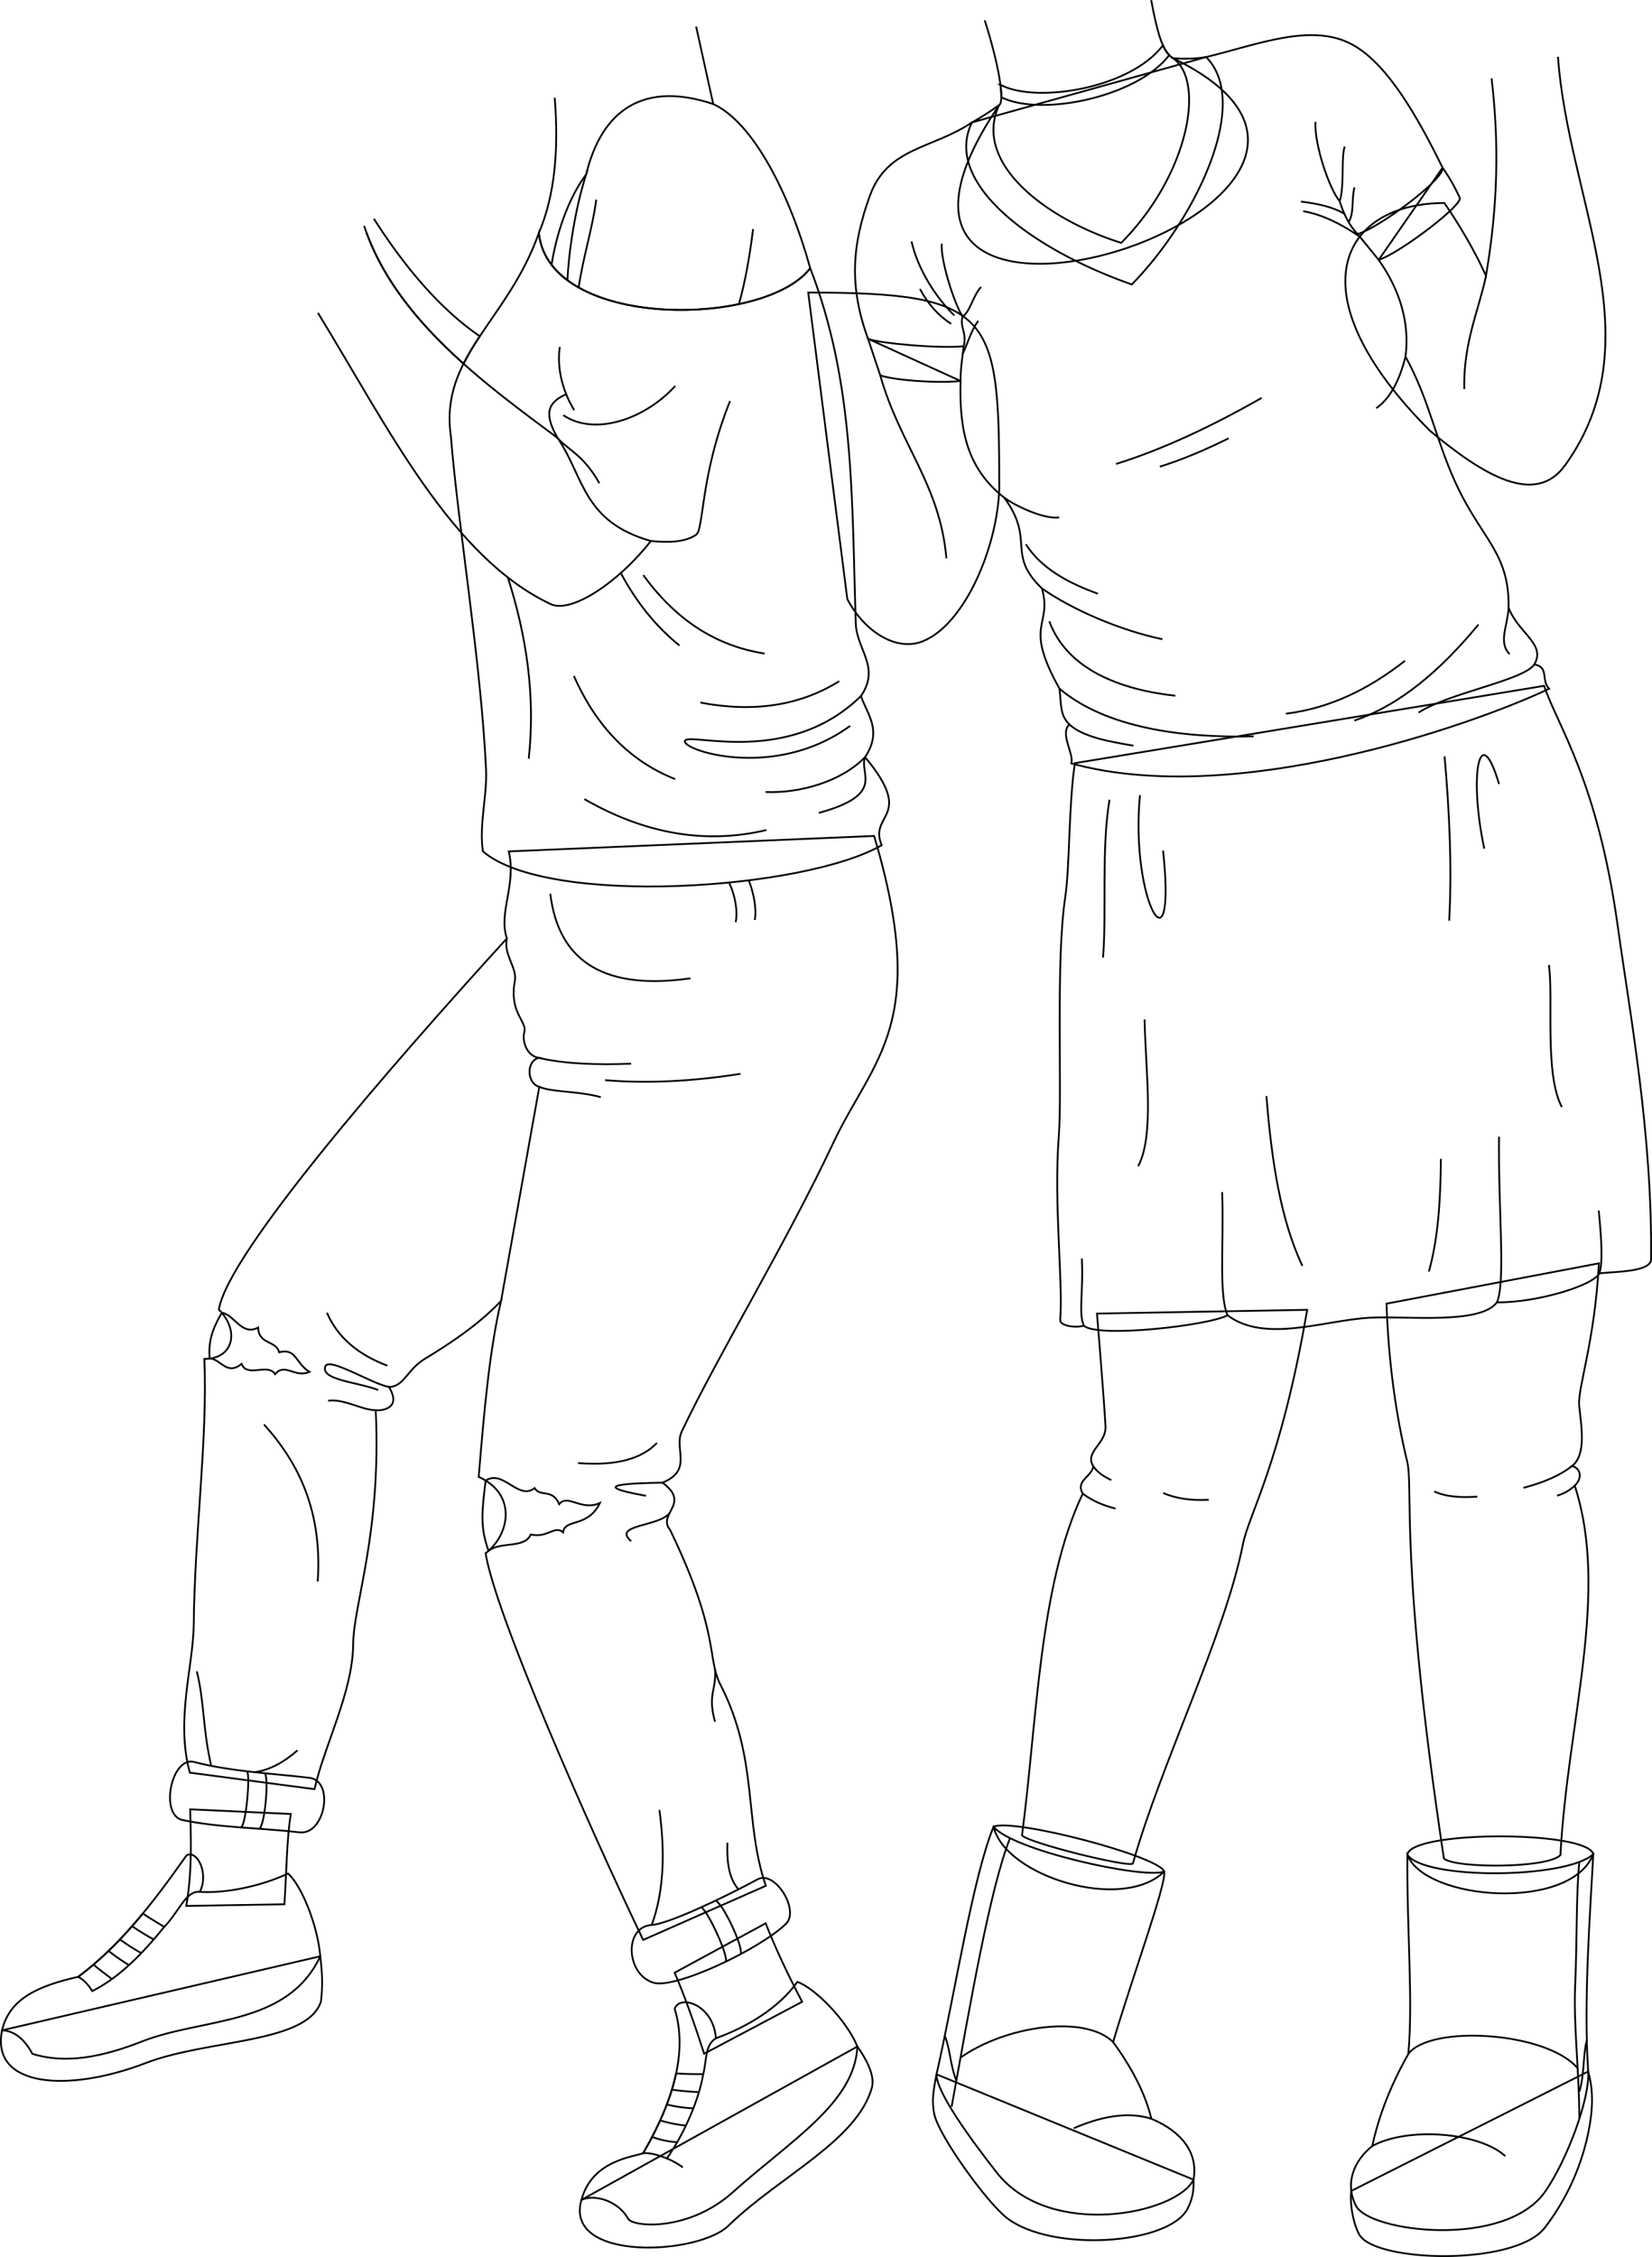 <svg id="presence" xmlns="http://www.w3.org/2000/svg" viewBox="0 0 1848.32 2524.79">
  <defs>
    <style>
      .cls-1 {
        fill: none;
        stroke: #000;
        stroke-miterlimit: 10;
        stroke-width: 2px;
      }
    </style>
  </defs>
  <title>squeezing</title>
  <g id="amy">
    <g id="amySole">
      <path class="cls-1" d="M1335.35,2438.29c.55,14-1.8,23-6.69,32.51-20.59,40.14-151.61,49.18-202,10.45-22.42-17.24-76.16-91.74-81.32-116.11-3.19-15-.93-26.81,2.41-44.67Z"/>
      <path class="cls-1" d="M1776.92,2317.31c5.59,20,5.23,39.16,1.67,60.11a260.3,260.3,0,0,1-50.42,114.86c-33.33,42.84-189.11,38.55-207.13,7.77-6.83-11.66-11.11-35.07-9.16-49.16Z"/>
    </g>
    <g id="amyBootLining">
      <path class="cls-1" d="M1302.57,2093.66c-5.48-17.17-168.12-59.77-190.9-50.26C1124.13,2098.43,1255.14,2139.74,1302.57,2093.66Z"/>
      <path class="cls-1" d="M1782.59,2074.25c-6-26.63-204.1-26.9-208,.53C1594.13,2126.05,1756.9,2138.76,1782.59,2074.25Z"/>
    </g>
    <g id="amyBoot">
      <path class="cls-1" d="M1302.57,2093.66c2.57,13.94-35.77,118.25-57.17,190.69,13.62,18.67,34.27,50.3,42.8,85.83,34.71,14.56,52.5,38.69,47.15,68.11-18.73,38.34-160.78,67.7-220.12-7.91-30.36-38.7-67.49-90-67.43-109.91,20.18-88.44,40.69-220.9,63.87-277.07C1131.28,2069.26,1278.39,2102.25,1302.57,2093.66Z"/>
      <path class="cls-1" d="M1782.59,2074.25c-3,59.78-11.11,162.66-5.67,243.06,2.17,28.92-22.93,98-48,134.13-44.64,64.37-196.54,45.69-211.71,16.22-13.06-25.37-2.21-50.65,18.13-67,7.69-35.45,21.49-69.67,40.31-102.87,5.58-60-1.81-139.56-1-223C1593.13,2102.85,1751.48,2102.2,1782.59,2074.25Z"/>
    </g>
    <g id="clothesFoldLine">
      <path class="cls-1" d="M1288.2,2370.18c-27.64-8.87-58.56-1.63-86.91,10.63"/>
      <path class="cls-1" d="M1535.32,2400.63c40.76-22.05,120.23-15,148.8,11.31"/>
    </g>
    <g id="clothesDisplayLine">
      <path class="cls-1" d="M1130.06,2056.27c-22.62,56.93-44.74,186.93-65.36,300.49"/>
      <path class="cls-1" d="M1057.08,2277.29c6.21,15.57,6.06,33.24,12.92,50.18"/>
      <path class="cls-1" d="M1074.63,2301.8c50.35-35.63,138.89-48.56,170.77-17.45"/>
      <path class="cls-1" d="M1767,2082.87c-3.66,37.07-2.42,86.65-4.64,138.27-2,45.21,4.64,96.17,4.64,149"/>
      <path class="cls-1" d="M1765.17,2313.74c-34.59-41.19-165.28-49-189.54-16"/>
      <path class="cls-1" d="M1767,2339.76c5.86-17.83,4-41.59,8.34-57.22"/>
    </g>
    <g id="amyHose">
      <path class="cls-1" d="M1788.94,1413.23c-5,90.26-24.07,139.4-22.06,159.46,2.23,22.31,8.36,54.57-8,67.19,10,3,11.75,13.48,3,22.07,39.12,120.35-8,262.76-16,413.19-14,15.05-117.34,15.05-130.38,4-50.15-333-33.89-414.47-41.12-444.29-12.29-50.66-20.91-110.41-23.07-176.51Z"/>
      <path class="cls-1" d="M1462.52,1465.25c-29.67,172.62-65.22,228-72,262.67-19.78,100.62-91.59,245-123.06,356.94-9.31,3.62-117.91-23.73-124-31.78,16.81-126.7,19.09-279.8,68-382.25-8.72-14.74,10.93-19.24,11.65-30.84-10-15.83,14.85-24.91,13.77-44.49-1.73-31.56-9.53-126.07-9.53-126.07Z"/>
    </g>
    <path id="amySkirt" class="cls-1" d="M1727.6,767.21c15.42,45.75,59.75,105.66,82.52,269.71,13.88,100,38.81,232.32,37.12,372.93-2.5,12.56-36.38,12.56-57.79,14.54-7.29,14.1-71,33-114.62,32.49-19,25.25-101.3,14.9-142.43,17.21-51.1,2.87-117.12,28.7-159-2.77-20.13,11.38-145.29,25.73-160.65,11.74-10.62,2.65-26.37-.06-26.56-6.1,3.4-43.69-7.41-129.68-1.55-206.27,3.91-51.15-3.67-194.51,7.19-267.21,5.24-35.09,3.71-102.61,10.78-149.78Z"/>
    <g id="clothesFoldLine-2" data-name="clothesFoldLine">
      <path class="cls-1" d="M1758.85,1639.88c-12.6,10.26-31,18.32-54.37,24.5"/>
      <path class="cls-1" d="M1761.86,1662a49.16,49.16,0,0,1-19.68,11.13"/>
      <path class="cls-1" d="M1223.1,1640c4.52,6.9,11.72,11.81,20.32,15.69"/>
      <path class="cls-1" d="M1211.45,1670.83c10.67,8.27,23.19,13.29,36.61,16.75"/>
      <path class="cls-1" d="M1733,1079.47c5.16,38.22-5.16,121.87,14.46,159"/>
      <path class="cls-1" d="M1677.18,877.06c-21.69-73.33-34.08-10.33-16.52,72.29"/>
      <path class="cls-1" d="M1616.25,846.07c5.54,63.25,8.38,125.1,5.16,183.83"/>
      <path class="cls-1" d="M1301.26,951.41c15.49,144.59-37.18,56.8-25.82-62"/>
      <path class="cls-1" d="M1241.36,894.61c-9.29,55.77-3.09,122.9-7.23,176.6"/>
      <path class="cls-1" d="M1280.61,1140.41c1,56.8,11.32,129.7-7.23,164.2"/>
      <path class="cls-1" d="M1416.93,1226.12c5.68,72.18,16,139.05,40.28,190"/>
      <path class="cls-1" d="M1612.12,1296.35c-.33,45.57-3,89.12-13.43,126"/>
      <path class="cls-1" d="M1789.45,1424.39c4-11.42,2.36-38.8-.73-70.21"/>
      <path class="cls-1" d="M1674.83,1456.88c9.93-22.72,1.32-103.73,2.35-185.32"/>
      <path class="cls-1" d="M1373.4,1471.32c-10-23.59-4-78.92-6-137.79"/>
      <path class="cls-1" d="M1212.75,1483.06c-6.5-13.21-.3-40.06-2.37-75.17"/>
    </g>
    <g id="clothesCreaseLine">
      <path class="cls-1" d="M1652.87,1674.24c-18,1.19-34.81.4-48.14-5.8"/>
      <path class="cls-1" d="M1352.45,1677.72c-18.21,1-35.42-.88-51-7.54"/>
    </g>
    <g id="skinWhite">
      <path class="cls-1" d="M1668.84,87.61c10.73,90.31,3.57,162.75-6.26,220.87-13-28.59-28.89-55.5-46.5-81.37-115.36,0-170.35,100.6-16.1,254.85,61.07,50.95,118.17,84.24,151.13,38.45,100.41-139.5,3.57-295.09-8-456.95"/>
      <path class="cls-1" d="M1118,547.24c-2.47,66.66-39.08,151-85,169.91-30.45,12.53-66.3-11.24-85-47L904.27,327.26C1112.58,327.26,1118,352.56,1118,547.24Z"/>
      <path class="cls-1" d="M1288,.19c6.58,34.8,12.23,57.38,24.26,64.85,328.48,159-428.74,398.89-194.38,52.55,6.44-3.58-.14-45-16.13-94.83"/>
    </g>
    <g id="skinFoldLine">
      <path class="cls-1" d="M1662.58,308.48c-7.15,35.8-25.7,75.16-24.27,126.82"/>
      <path class="cls-1" d="M984.86,419.84c21.74,77.64,66.79,121.8,74,204.7"/>
    </g>
    <path id="amyChoker" class="cls-1" d="M1308.14,61.67a39.68,39.68,0,0,1-7-11c-36.6,48.64-142.55,65.35-181.83,44.11a97.41,97.41,0,0,1,1,14C1165.11,131.18,1273.22,108,1308.14,61.67Z"/>
    <path id="amyShirt" class="cls-1" d="M1349.5,63.8c59.93-14.38,121.31-40.25,167.6-11.56,36.3,22.49,67.82,76.09,96.9,135.34l-71.47,103.17c23.42,33.16,35,70.05,30,108.19,26.33,47.81,33.26,90.94,55.59,140.23,28.87,63.71,60.85,78.56,59.73,140.67,11.13,28.77,42,40.51,28.84,63.42,16.81,3,7.16,17.49,16.51,27.25-88.67,41.84-353.07,133.72-534.65,83.43,3.67-9.78-13.37-33.61-2-43.4-10.79-10.94-8.94-21.12-11.16-40.17-40.92-73.32-7.8-68.7-19.54-112-40.64-39.09-7-53.79-42.35-101.73C1083.07,525,1073,483,1074.74,426.19L971.2,379c-21.09-57.83-18.4-104.22,2.2-160.44,19.84-54.11,69.84-51.78,114-81.6Z"/>
    <g id="amyShirtTrim">
      <path class="cls-1" d="M1518.88,261.82c23.15-6.38,97.19-61,95.12-74.24a200.48,200.48,0,0,1,19.33,34c2.1,8.78-67.09,61.46-90.8,69.15C1534.78,281.28,1526.79,271.19,1518.88,261.82Z"/>
      <path class="cls-1" d="M1078.19,387.33c-27.22,2.91-95.81-3.46-107-8.32l13.66,40.83c14.1,5.35,63.63,9.26,89.88,6.35C1074.48,415.16,1076.42,401.61,1078.19,387.33Z"/>
      <path class="cls-1" d="M1312.24,65c36.72,25.22,18,130.31-57.76,206.69-84.61-26.59-166.71-89.53-136.62-154.14A316.34,316.34,0,0,1,1087.43,137c-32.91,67.69,67.07,142.08,178.85,181.2,70.18-71.41,134.55-202.38,83.22-254.37A148.73,148.73,0,0,1,1312.24,65Z"/>
    </g>
    <g id="clothesOverlapLine">
      <path class="cls-1" d="M1078.19,387.33c3.93-15.38-4.57-20.58-1.27-33.34"/>
      <path class="cls-1" d="M1185.12,578.82c-17,2.28-48.72-12.59-61.61-22.19"/>
      <path class="cls-1" d="M1498.94,225.21c4.56,14.85,11,27.29,19.94,36.61"/>
      <path class="cls-1" d="M1572.55,398.94c-6.47,25.28-16.23,46.08-32.72,57.7"/>
    </g>
    <g id="clothesFoldLine-3" data-name="clothesFoldLine">
      <path class="cls-1" d="M1515.46,209.61c-3.59,12.81,0,28-6.55,38.88"/>
      <path class="cls-1" d="M1455.52,225.5c17.87,2.27,35,5.54,48.61,13.66"/>
      <path class="cls-1" d="M1458.08,236.26c21.33,3.69,42.38,14.19,63.26,28.49"/>
      <path class="cls-1" d="M1572,739.13c-41.73,32.9-86,53.49-133.28,59.24"/>
      <path class="cls-1" d="M1654.11,698.71c-42.21,51-87.61,90.1-138.84,107.37"/>
      <path class="cls-1" d="M1687.87,679.84c-1.06,20.73-11.79,38.71,1.1,51.89"/>
      <path class="cls-1" d="M1716.71,743.26c-12.55,18.09-95.3,31.66-129.55,53.87"/>
      <path class="cls-1" d="M1196.56,810.54c14.86,13.54,42.82,18.83,71.58,23.62"/>
      <path class="cls-1" d="M1402.66,823.67c-79.29,2.16-165.45-9.29-217.26-53.3"/>
      <path class="cls-1" d="M1174,695c19.75,53.69,79,76.52,141,83.3"/>
      <path class="cls-1" d="M1165.86,658.36c34.23,23.86,87.48,46.83,134.68,56.71"/>
      <path class="cls-1" d="M1147.82,608.93c16.78,26.3,46.06,42.8,80.53,55.23"/>
      <path class="cls-1" d="M1411.59,445.1c-56.13,32-110.68,57.62-162.88,73.9"/>
      <path class="cls-1" d="M1374.64,490.34c-26.27,13-52,23.94-76.92,31.68"/>
      <path class="cls-1" d="M1029.27,323.25c8.88,16.66,20.47,29.73,34.89,39.05"/>
      <path class="cls-1" d="M1094.62,359c-7.4,9-11.63,24.37-17.49,36.86"/>
      <path class="cls-1" d="M1019.86,270.09c6.92,30.73,27.13,62.85,47.9,82.79"/>
      <path class="cls-1" d="M1053.64,272.58c-1.39,19.38,14.4,67.84,23.28,81.41,8.56-5,11.65-23.38,20.75-32.95"/>
      <path class="cls-1" d="M1471.81,136.3c-1.57,24.85,15.39,75,27.13,88.91,5.62-19.08,1.24-49.24,5.62-61.29"/>
    </g>
  </g>
  <g id="stephanie">
    <g id="skinEastAsian">
      <path class="cls-1" d="M212.77,2024c.47,24.33,3,65.74-4.38,108.09l109.82-1.86c2.51-38.3,2.6-73.53,7.17-101Z"/>
      <path class="cls-1" d="M754.83,2206.76c11.19,26.16,22.15,57,33,90.65l109.61-58.1c-15.86-30.19-29.67-59.53-40.79-87.77Z"/>
    </g>
    <g id="stephanieSole">
      <path class="cls-1" d="M959.23,2289.36c9.81,13.75,19.53,31.59,16.46,45.41-16.38,59.89-102.54,98.94-159.87,154.22-32.25,33.79-185.3,42-165.3-28.08Z"/>
      <path class="cls-1" d="M358.32,2188.4c2.32,19.11,2.84,33.36.82,50.43-15.2,47.57-126,42-196.09,69-86.5,33.29-173.79,27.48-160.75-36.59Z"/>
    </g>
    <g id="stephanieShoe">
      <path class="cls-1" d="M801,2280.13c35.34-12.78,70.32-33.91,91.13-63.08,20.14,7.16,55.46,43.5,67.15,72.31-3.05,62.94-73.49,104.12-139.56,163.15-49.41,44.16-111.61,38.88-116.85,29.58-11.39-20.23-37.5-27.9-52.3-21.18,11.73-44.6,59-48.11,69.08-52.3,37-63.5,48.83-117.45,35.21-161.25C759.84,2230.71,798.15,2241.79,801,2280.13Z"/>
      <path class="cls-1" d="M223.53,2116.33c29.57,1.88,68.54-6.36,98.74-20.49,14.86,13,33.15,57.59,36.05,92.56-36.64,78.35-131,68.53-198.62,95-45.77,18-86.57,25.7-123.48,14.13-8.22-15.52-19.71-25.85-33.92-26.32,8.3-35.44,40.19-49.62,85.15-59.83,45.24-33.61,82-80,121.27-135.89C220.82,2069,233.91,2096.2,223.53,2116.33Z"/>
    </g>
    <g id="stephanieShoelace">
      <path class="cls-1" d="M746.12,2414.54c20.12-28.42,36.32-67.3,40.63-94.32-10.39.09-20.52-.13-30.33-.77q-8.67,40.82-36.82,89.16C727.68,2408.18,736.71,2410.77,746.12,2414.54Z"/>
      <path class="cls-1" d="M103.22,2227.36c29.31-14.65,55.55-40.86,80.53-71.83-7.49-4.64-16.11-9.63-23.92-14.93-22.7,27.49-46.11,51.31-72.38,70.83C93.22,2214.2,99,2220.36,103.22,2227.36Z"/>
    </g>
    <path id="clothesFoldLine-4" data-name="clothesFoldLine" class="cls-1" d="M746.12,2414.54a88.39,88.39,0,0,1,17.88,10"/>
    <g id="clothesOverlapLine-2" data-name="clothesOverlapLine">
      <path class="cls-1" d="M757.69,2396.35a94.7,94.7,0,0,1-28-5.85"/>
      <path class="cls-1" d="M767.44,2377.76A148.77,148.77,0,0,1,738.6,2372"/>
      <path class="cls-1" d="M775.78,2358.47a150.31,150.31,0,0,1-29.74-4.29"/>
      <path class="cls-1" d="M782,2340.41c-10.89-.58-21.08-1.42-30.3-2.79"/>
      <path class="cls-1" d="M172,2169.58a257.25,257.25,0,0,1-24.21-14.88"/>
      <path class="cls-1" d="M158.1,2184.85a232.75,232.75,0,0,1-23.87-15.27"/>
      <path class="cls-1" d="M144.37,2198.24a216.88,216.88,0,0,1-22.9-15.81"/>
      <path class="cls-1" d="M125.28,2213.86c-7.89-5.88-15.17-11.35-20.64-16.14"/>
      <path class="cls-1" d="M183.75,2155.53c16.48-16.75,24.13-40.86,39.78-39.2"/>
      <path class="cls-1" d="M801,2280.13c-12.46,7.47-10.12,24.22-14.2,40.09"/>
    </g>
    <path id="stephanieJeans" class="cls-1" d="M978,935.15c62.72,210.87-.83,248.25-45.42,342.8-55.29,117.26-127.6,234.67-169.78,323.34-9.16,19.26,13,43.26-21.62,57.31,32.44,23.79-6.49,34.61,8.65,53,56.23,116.79,40.73,142.83,56.23,173,43,83.83,25.95,153.56,50.83,224.93L719.59,2170.1C659,2043.58,554.14,1805.67,543.32,1737.55c27-20.55,35.52-66-7.73-85.44,6-72.68,11.94-140.9,25-196.81-26.2,27.69-59.54,49.15-85.43,64.88-19.84,12.06-23.17,31.2-40,31.37,15.14,24.87-9.14,26.68-14.79,26,6.49,138.42-24.83,216.27-25.22,261.7-.46,53.75-32.44,113.54-43.25,162.21L212.42,1983c-16.23-58.39,3.83-119,4.32-165.45,1.08-102.75,15.68-208.71,11.9-297.39,33.52,0,39.19-32.52,16.22-55.15,9.95-62.45,189.24-269.26,322.25-415.25-9.73-29.2,10.82-59.48,2.17-97.33Z"/>
    <g id="stephanieJeansInner">
      <path class="cls-1" d="M729.17,2153.38c17.64-1.1,75-27.68,118.71-51.16C867,2092,895,2136.81,879.36,2152.07c-28.85,28.2-123.71,73.31-148.23,65.9C700.34,2208.67,697.68,2155.35,729.17,2153.38Z"/>
      <path class="cls-1" d="M217.2,1971.05c41.57,10.79,86.83,12.71,128.93,17.7,28.38,3.37,17.49,64.26-10.91,61-44.69-5.12-90.76-5.24-131-13.77C178.33,2030.51,191.63,1964.41,217.2,1971.05Z"/>
    </g>
    <g id="skinEastAsian-2" data-name="skinEastAsian">
      <path class="cls-1" d="M543.39,1656.24c19.86-12.86,36.23,22.67,54.77,8.46,6.35,10.42,19.77,0,27.49,17.91,9.57-12,25,8.34,45.6-1.3-13.78,28.18-39.11,17.06-41.28,32.81-9.57-8.34-17,6.75-36.14,2.47-7.1,16.07-33.36,7.42-47.24,18.25C537,1708.17,539.16,1690.34,543.39,1656.24Z"/>
      <path class="cls-1" d="M248.12,1468.54c-11.89,20.74-14.72,32.75-13.65,51.29,12-.51,19,19.87,35.79,5.85,6.31,16.12,29.36-1.45,37.5,11.57,11.13-13.37,22.18,4.7,38.46-2.61-16-10-14.63-26.83-33.91-21.92-3.47-13.57-23.13-8.41-23.48-27.69C270.61,1495.19,261.49,1469.85,248.12,1468.54Z"/>
    </g>
    <g id="clothesDisplayLine-2" data-name="clothesDisplayLine">
      <path class="cls-1" d="M837.77,984.79c5.79,15.3,8.9,31.89,6.71,44.34"/>
      <path class="cls-1" d="M815.64,987.25c7,14.33,9.92,32.29,7.49,44.33"/>
      <path class="cls-1" d="M615.69,999.85c9.56,78.68,64,107.82,156.8,94.57"/>
      <path class="cls-1" d="M276.47,1981.5c3.65,5.43-1.19,59.31-6.74,62.77"/>
      <path class="cls-1" d="M296.4,1983.66c4.44,6.72,0,57.84-6.28,62.13"/>
      <path class="cls-1" d="M784.66,2133.55c7,4,30.12,53,27.46,60.83"/>
      <path class="cls-1" d="M800.78,2126.07c8.13,3.85,30.58,50.47,28,59.85"/>
    </g>
    <g id="clothesOverlapLine-3" data-name="clothesOverlapLine">
      <path class="cls-1" d="M567.11,1049.78c-4.08,18.24,11.73,32.59,8.9,47.76-6.57,35.23,13.8,45.15,10.67,56.64-2.82,10.33,2.36,26.83,16.18,29.24-14.1,3.13-13.82,28.5.53,32.37L560.62,1455.3"/>
    </g>
    <g id="clothesFoldLine-5" data-name="clothesFoldLine">
      <path class="cls-1" d="M602.86,1183.42c29.3,6.83,64.91,7.92,103.27,6.51"/>
      <path class="cls-1" d="M677,1208.35c48.51,4,99.19,1.16,151.56-7.13"/>
      <path class="cls-1" d="M603.39,1215.79c14.18,6.23,43.3,4.45,68.86,11.58"/>
      <path class="cls-1" d="M295.35,1593.48c39.62,43.87,65.39,98.12,60.12,175.66"/>
      <path class="cls-1" d="M800,1867.51c1.69,23.75-8.64,27.51,0,58.51"/>
      <path class="cls-1" d="M737.8,2024.66c6.15,46.13,5.52,89.84-8.63,128.72"/>
      <path class="cls-1" d="M813.89,2061.29c-.77,20.93,1.31,39.81,12.35,52.24"/>
      <path class="cls-1" d="M220.2,1869.66c8.46,33.82,6.58,63.88,15.88,104.67"/>
      <path class="cls-1" d="M285,1982.46c16.36-2.28,32.31-10.81,47.92-24.5"/>
      <path class="cls-1" d="M735,1614.15c-16.28,17-43.73,26-88.3,22.54"/>
      <path class="cls-1" d="M365.81,1468.54c11.84,27.39,34.73,46.87,67.63,59.18"/>
      <path class="cls-1" d="M749.4,1692.28c-11.35,15.75-65.14,13-43.27,31.77"/>
      <path class="cls-1" d="M741.22,1658.6c-34.42.64-88.24,2.16-18.45,14.73"/>
      <path class="cls-1" d="M435.18,1551.55c-19.91-3.75-67.35-34.13-71.25-22.89-5.27,15.18,36.67,17.43,59.18,26.31"/>
      <path class="cls-1" d="M420.39,1577.5c-15.7,0-35.15-13-53.24-10.58"/>
    </g>
    <path id="stephanieUndershirt" class="cls-1" d="M634.88,313.51c1.86-37.44,9.52-82.49,20.9-118.33-19.4,26.07-32.95,64.41-38.65,101.11A89.42,89.42,0,0,0,634.88,313.51Z"/>
    <path id="stephanieShirt" class="cls-1" d="M602.89,260.65c11.08,108.19,252.43,106.2,303.6,39.4,49.82,128.62,46.35,257.24,51,397.45,1,29.52,27.81,48.67,5.8,81.12,7,20.85,24.33,38.24,4.63,68.36,56.78,68.37,3.48,62.58,18.54,98.5-85.75,49.83-373.12,69.52-446.12,6.95-4.64-29,4.86-62.4,3.48-91.54-5.8-121.67-31.29-272.31-39.4-373.12C491.65,398.54,568.13,359.15,602.89,260.65Z"/>
    <g id="clothesOverlapLine-4" data-name="clothesOverlapLine">
      <path class="cls-1" d="M816.77,448.61c-34.34,85.84-28.8,146-38.61,150.06-12.08,7.73-29.25,8.54-50,6.56"/>
      <path class="cls-1" d="M670.61,540.59c-17.89-32-35.78-37.69-46.71-50.58-16.65-28.88-9.62-40.4,9.56-49-5.86-14.59-9.9-32.82-7.18-52.87"/>
    </g>
    <g id="clothesFoldLine-6" data-name="clothesFoldLine">
      <path class="cls-1" d="M633.46,441a120.24,120.24,0,0,0,9,17.77"/>
      <path class="cls-1" d="M755.49,431.72c-33.49,36.92-89.81,56.7-125.23,32.74"/>
      <path class="cls-1" d="M591.56,848.72C599.24,778.2,589,711.08,568.2,646"/>
      <path class="cls-1" d="M694.56,641c17.34,32.38,39,59.64,65.65,81.1"/>
      <path class="cls-1" d="M719.77,643.37c39.9,54.82,86,79.81,135.66,87.78"/>
      <path class="cls-1" d="M642.1,756.15q37.74,85.47,113.32,115.44"/>
      <path class="cls-1" d="M857.56,928.51c-70.16,16.64-137.92,3.25-203.75-34.57"/>
      <path class="cls-1" d="M939,762c-43.39,27-94.93,35.51-155.35,23.94"/>
      <path class="cls-1" d="M963.27,778.62c-80.17,78.61-190,41.07-196.68,49.69-7.45,9.57,98.42,46.47,184.6-16.3"/>
      <path class="cls-1" d="M856.5,886c37.77,1.59,84.1-11.17,111.4-39-7.13,18.76,23.72,41.64-51.82,62.38"/>
    </g>
    <g id="skinEastAsian-3" data-name="skinEastAsian">
      <path class="cls-1" d="M410.08,260.35c21.12,57.53,62.61,105.42,108.55,146.53a305.07,305.07,0,0,1,18.22-30.74c-42.24-28.86-81.58-73.65-118.55-131.46"/>
      <path class="cls-1" d="M407.37,252.63C442.14,357.91,545.43,431.41,623.9,490c29.8,43.71,27.81,93.37,104.29,115.22C693.42,649.93,639.64,687,616,675.75,504.71,623.11,434.19,478.1,355.72,350"/>
      <path class="cls-1" d="M620.63,109.35c4.6,57.54.27,109.05-17.74,151.3,11.08,108.19,252.43,106.2,303.6,39.4C883.65,217.18,842.81,137,798,116.39L778.85,29.73"/>
    </g>
    <g id="skinOverlapLine">
      <path class="cls-1" d="M842.58,256.25c-4,32.44-9.18,60.62-15.87,83.95"/>
      <path class="cls-1" d="M667.08,223.29c-3.87,31.21-14.8,64.48-19.63,98.35"/>
      <path class="cls-1" d="M655.78,195.18C673.8,121,721.86,91,798,116.39"/>
    </g>
  </g>
</svg>
